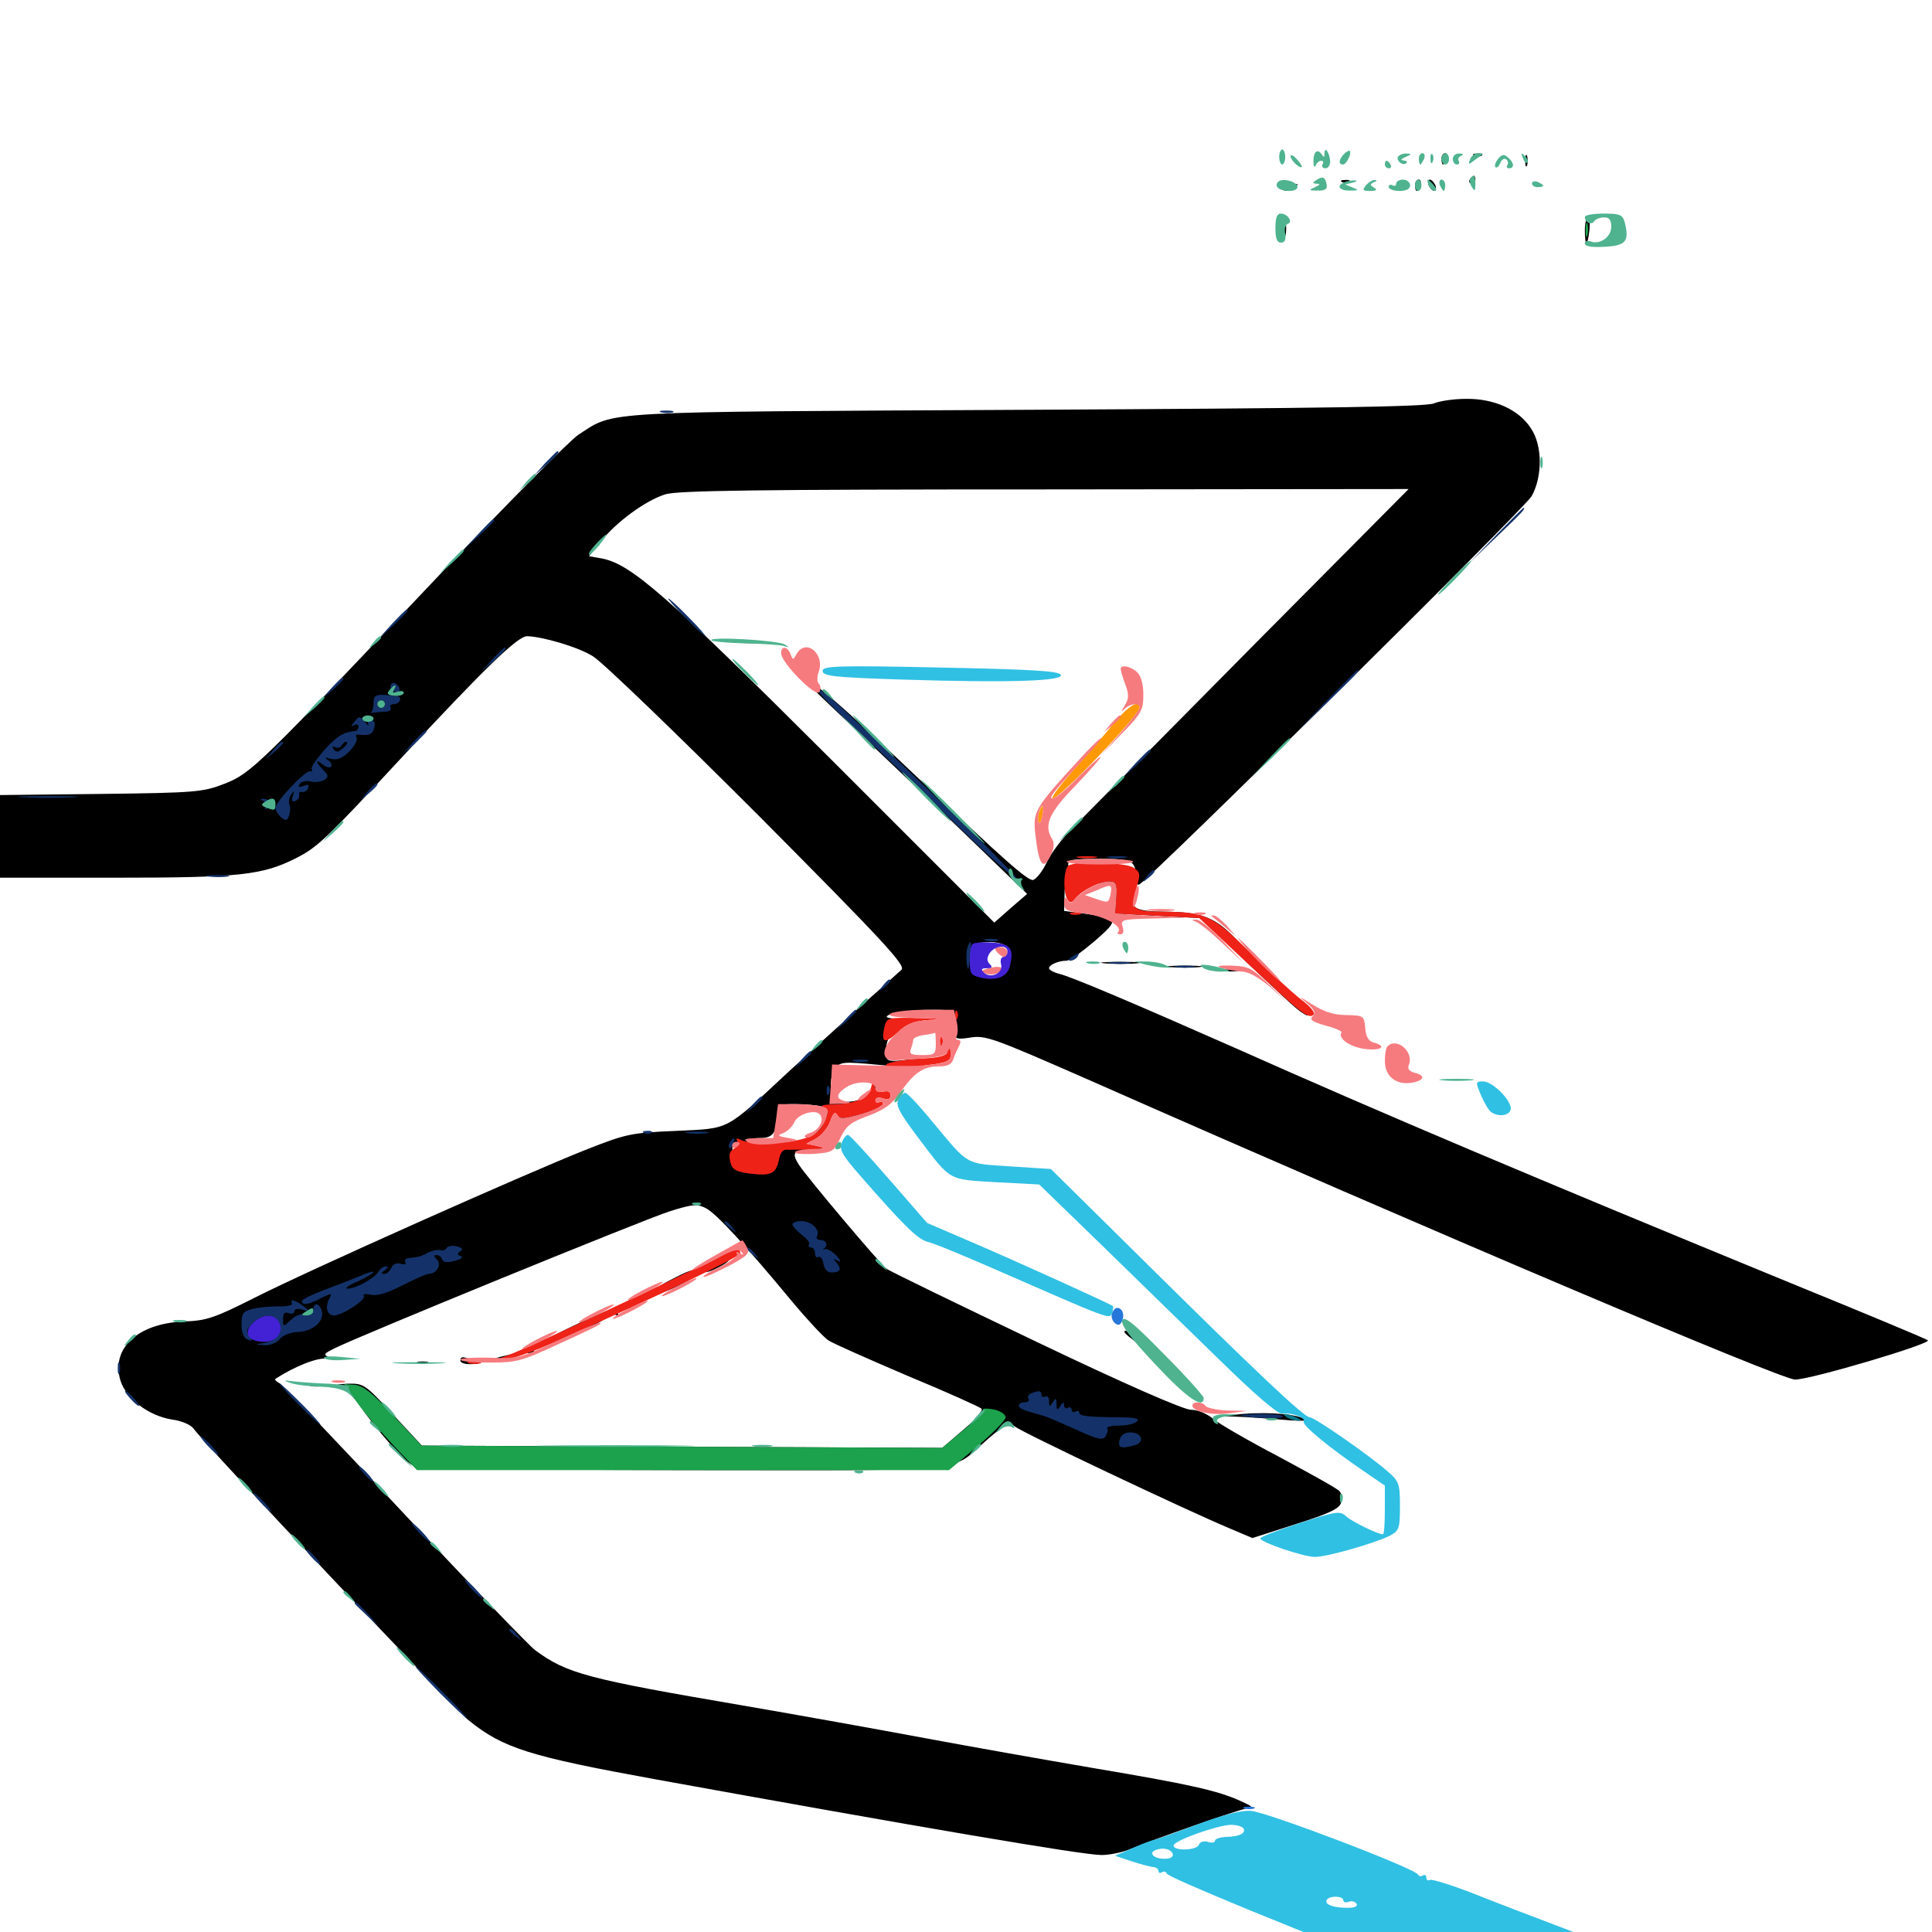 <svg xmlns="http://www.w3.org/2000/svg" viewBox="0 -1000 1000 1000">
	<path fill="#000000" d="M746.094 -917.773C746.094 -916.211 746.484 -914.844 746.875 -914.844C747.266 -914.844 748.047 -916.211 748.828 -917.773C749.414 -919.336 749.023 -920.703 748.047 -920.703C746.875 -920.703 746.094 -919.336 746.094 -917.773ZM763.281 -919.336C761.719 -919.922 762.305 -920.508 764.453 -920.508C766.602 -920.703 767.773 -920.117 766.992 -919.531C766.406 -918.945 764.648 -918.75 763.281 -919.336ZM789.453 -916.797C789.453 -914.062 789.844 -913.086 790.43 -914.453C790.82 -915.625 790.82 -917.969 790.43 -919.336C789.844 -920.508 789.453 -919.531 789.453 -916.797ZM760.742 -907.031C760.156 -906.055 760.547 -905.078 761.523 -905.078C762.695 -905.078 763.672 -906.055 763.672 -907.031C763.672 -908.203 763.281 -908.984 762.891 -908.984C762.305 -908.984 761.328 -908.203 760.742 -907.031ZM662.109 -904.297C662.109 -900.781 668.945 -900 671.094 -903.516C671.875 -904.883 671.68 -905.078 670.117 -904.297C668.945 -903.516 666.602 -903.906 665.039 -905.078C662.695 -907.031 662.109 -906.836 662.109 -904.297ZM694.922 -905.664C693.359 -906.25 693.945 -906.836 696.094 -906.836C698.242 -907.031 699.414 -906.445 698.633 -905.859C698.047 -905.273 696.289 -905.078 694.922 -905.664ZM726.758 -903.906C726.758 -901.758 727.344 -901.172 727.93 -902.734C728.516 -904.102 728.32 -905.859 727.734 -906.445C727.148 -907.227 726.562 -906.055 726.758 -903.906ZM732.422 -904.102C732.422 -902.539 732.812 -901.172 733.203 -901.172C733.594 -901.172 734.375 -902.539 735.156 -904.102C735.742 -905.664 735.352 -907.031 734.375 -907.031C733.203 -907.031 732.422 -905.664 732.422 -904.102ZM739.453 -904.102C740.234 -902.539 741.406 -901.172 742.383 -901.172C743.164 -901.172 743.555 -902.539 742.969 -904.102C742.188 -905.664 741.016 -907.031 740.039 -907.031C739.258 -907.031 738.867 -905.664 739.453 -904.102ZM664.453 -881.641C664.453 -877.93 664.844 -876.367 665.43 -878.32C665.82 -880.078 665.82 -883.203 665.43 -885.156C664.844 -886.914 664.453 -885.352 664.453 -881.641ZM820.312 -880.664C820.312 -876.953 820.703 -873.828 821.094 -873.828C821.484 -873.828 822.266 -876.953 822.656 -880.664C823.047 -884.375 822.656 -887.5 821.875 -887.5C821.094 -887.5 820.312 -884.375 820.312 -880.664ZM834.375 -881.641C834.375 -878.906 834.766 -877.93 835.352 -879.297C835.742 -880.469 835.742 -882.812 835.352 -884.18C834.766 -885.352 834.375 -884.375 834.375 -881.641ZM742.188 -791.211C738.477 -789.453 684.57 -788.672 532.227 -787.891C306.836 -786.719 318.75 -787.5 299.414 -775C294.922 -772.07 262.891 -739.648 228.125 -703.125C133.789 -603.516 130.078 -599.805 116.211 -594.336C105.078 -590.039 101.758 -589.648 52.148 -589.062L0 -588.477V-566.992V-545.703H60.156C124.023 -545.703 135.742 -547.07 152.93 -555.664C164.453 -561.523 168.359 -565.234 208.203 -608.203C251.172 -654.492 267.969 -670.703 272.852 -670.703C280.664 -670.508 299.023 -665.234 306.836 -660.352C311.523 -657.617 350 -620.508 392.383 -578.125C458.008 -512.109 468.945 -500.195 466.602 -498.047C465.039 -496.68 456.055 -488.477 446.289 -479.883C436.719 -471.289 419.531 -455.664 408.203 -445.312C374.805 -414.258 378.32 -416.016 349.805 -414.648C326.367 -413.672 324.023 -413.086 302.734 -404.688C271.289 -392.188 159.961 -342.578 131.836 -328.32C110.938 -317.773 106.836 -316.406 95.312 -316.016C71.289 -315.039 57.422 -302.148 62.305 -285.547C65.234 -275.977 76.953 -267.188 89.062 -265.234C93.945 -264.648 98.828 -262.5 100.195 -260.547C105.469 -252.93 234.961 -115.82 242.578 -109.57C260.352 -95.117 274.414 -90.82 338.867 -79.102C473.438 -54.688 560.352 -39.844 570.117 -39.844C574.219 -39.844 581.055 -41.211 585.156 -42.969C597.266 -48.047 639.844 -62.891 644.922 -63.867C649.023 -64.453 648.633 -64.844 642.188 -67.773C630.273 -73.242 615.039 -76.562 566.406 -84.766C541.211 -89.062 501.562 -96.094 478.516 -100.391C455.469 -104.688 413.281 -112.305 384.766 -117.188C303.516 -131.055 293.359 -133.789 276.953 -145.898C273.828 -148.242 243.555 -179.688 209.57 -216.016C175.586 -252.539 146.484 -283.008 144.727 -283.984C142.969 -284.961 141.992 -285.938 142.578 -286.328C152.539 -292.773 164.648 -297.656 169.336 -296.68C173.633 -295.898 173.828 -296.094 170.898 -297.266C167.188 -298.828 167.383 -299.219 172.852 -301.953C184.18 -307.812 333.203 -368.75 346.68 -373.047C358.594 -376.758 360.938 -376.953 365.43 -374.609C370.703 -371.875 385.547 -355.859 409.961 -326.367C417.773 -316.992 426.172 -308.008 428.711 -306.25C431.055 -304.688 449.609 -296.484 469.727 -287.891C490.039 -279.492 507.227 -271.68 508.008 -270.898C508.984 -269.922 504.688 -265.039 498.633 -259.961L487.695 -250.586L352.93 -251.172L218.359 -251.758L203.32 -267.969C188.672 -283.789 188.281 -283.984 179.688 -283.789C174.805 -283.594 172.852 -283.008 175.195 -282.617C177.734 -282.227 182.227 -277.93 185.547 -273.438C194.336 -260.547 208.594 -244.336 213.477 -241.602C216.797 -239.844 250 -239.258 354.102 -239.062C508.789 -239.062 490.234 -237.109 512.109 -255.859C520.898 -263.281 522.656 -264.062 525.195 -261.719C528.125 -258.984 613.477 -218.555 636.719 -208.789L648.242 -203.906L670.703 -211.133C688.086 -216.602 693.359 -219.141 694.141 -222.266C694.727 -224.414 694.336 -227.148 693.359 -228.125C692.578 -229.297 678.516 -237.109 662.5 -245.703C646.484 -254.102 630.859 -263.086 627.93 -265.625C624.609 -268.359 619.922 -270.312 616.406 -270.312C612.695 -270.312 582.617 -283.398 536.133 -305.664C495.312 -325.195 460.547 -341.992 458.789 -343.359C455.273 -346.094 418.359 -389.844 413.672 -396.875C410.352 -401.953 410.547 -403.906 414.648 -404.297C428.516 -405.664 428.711 -405.664 418.945 -407.031C413.672 -407.812 404.102 -408.008 398.047 -407.422C390.234 -406.836 386.719 -407.227 386.719 -408.789C386.719 -409.961 389.648 -410.938 393.359 -410.938C400.195 -410.938 402.344 -413.867 402.344 -424.219C402.344 -428.125 403.32 -428.516 411.719 -428.516C416.797 -428.516 422.852 -427.93 425.195 -427.344C429.297 -426.172 429.297 -425.977 426.367 -419.531C424.609 -416.016 420.898 -412.109 418.164 -411.133C413.672 -409.57 413.672 -409.18 417.188 -409.18C421.875 -408.984 426.562 -413.672 428.516 -420.312C429.297 -422.656 431.25 -424.609 432.812 -424.609C434.57 -424.609 435.156 -423.633 434.375 -422.461C433.594 -420.898 435.156 -420.703 439.648 -421.68C449.023 -423.633 458.984 -428.125 454.492 -428.32C451.758 -428.516 451.367 -429.492 452.344 -433.984L453.711 -439.258L449.805 -434.57C447.07 -431.25 443.945 -429.883 438.281 -429.688C430.859 -429.492 430.664 -429.688 430.078 -436.328C429.688 -440.039 430.664 -444.922 432.227 -446.875C434.766 -450.391 436.328 -450.586 454.883 -448.828C475.781 -446.875 478.516 -447.07 478.516 -450.391C478.516 -451.758 475 -452.148 468.75 -451.367C460.547 -450.391 458.984 -450.781 458.789 -453.516C458.398 -459.766 459.18 -462.695 462.305 -465.039C463.867 -466.211 464.648 -468.164 464.062 -469.336C463.281 -470.508 466.406 -471.68 472.07 -472.07C480.273 -472.656 479.883 -472.852 470.117 -472.656C464.062 -472.461 458.984 -473.047 458.984 -473.633C458.984 -475.586 470.117 -477.344 482.422 -477.344C493.359 -477.344 493.75 -477.148 494.922 -471.289C495.508 -467.969 495.508 -464.453 494.922 -463.477C494.336 -462.305 497.07 -462.109 501.758 -462.891C510.156 -464.258 512.891 -463.281 565.43 -440.234C740.234 -363.086 922.07 -285.938 929.102 -285.938C937.305 -285.938 999.805 -304.492 997.852 -306.25C997.461 -306.836 965.039 -320.312 925.781 -336.328C794.531 -390.234 716.406 -423.242 639.648 -457.422C587.5 -480.469 554.297 -494.531 548.438 -495.898C545.312 -496.68 542.969 -498.047 542.969 -498.828C542.969 -500.586 547.852 -502.734 551.953 -502.734C553.711 -502.734 560.156 -507.422 566.602 -512.891C579.492 -524.219 579.297 -524.609 561.133 -527.148L550.781 -528.516L550.977 -535.547C550.977 -541.406 551.367 -541.992 552.734 -538.867C553.711 -536.719 554.492 -535.938 554.492 -536.914C554.688 -538.086 558.594 -540.039 563.477 -541.406C577.539 -545.117 578.32 -544.922 577.734 -535.547L577.148 -527.148L599.219 -525.977L621.094 -524.805L634.375 -512.305C666.016 -482.227 669.922 -478.711 673.438 -476.172C676.953 -473.828 677.344 -473.828 676.953 -476.367C676.562 -479.297 658.398 -496.094 651.367 -500C649.219 -501.172 647.461 -503.125 647.461 -504.102C647.461 -505.273 643.359 -510.352 638.281 -515.43C628.125 -525.586 621.289 -527.93 602.539 -528.125C589.258 -528.125 584.766 -530.078 586.523 -534.961C587.305 -536.719 587.109 -537.695 585.938 -536.914C584.766 -536.328 583.984 -536.719 583.984 -537.695C583.984 -538.867 584.766 -539.844 585.742 -539.844C586.719 -539.844 587.109 -541.602 586.523 -543.75C585.742 -546.68 583.789 -547.656 578.906 -547.656C574.609 -547.656 571.68 -548.828 571.094 -550.586C569.531 -554.297 555.469 -554.688 554.102 -551.172C553.516 -549.609 552.93 -550 552.93 -552.148C552.734 -555.078 554.688 -555.469 569.141 -555.469C586.328 -555.469 587.891 -554.688 587.891 -545.312C587.891 -543.164 588.672 -541.797 589.648 -542.188C594.141 -543.945 789.258 -736.914 792.773 -743.164C798.438 -753.32 798.438 -769.531 792.383 -778.32C786.133 -788.086 773.242 -793.75 758.789 -793.555C752.344 -793.555 744.922 -792.383 742.188 -791.211ZM647.266 -664.453C602.344 -618.945 560.938 -577.344 555.469 -571.68C549.805 -566.211 543.75 -558.008 541.797 -553.711C539.844 -549.414 536.719 -545.312 534.766 -544.531C532.227 -543.75 517.969 -556.445 478.32 -594.336C433.984 -636.523 417.969 -650.391 417.969 -646.289C417.969 -646.094 433.203 -631.445 451.758 -613.867C470.117 -596.484 495.703 -572.07 508.398 -559.766L531.641 -537.305L523.047 -529.883L514.648 -522.461L430.273 -606.836C344.922 -691.992 326.758 -708.008 311.523 -710.938L304.883 -712.109L311.133 -719.922C319.336 -730.078 333.984 -740.82 344.336 -744.141C350.781 -746.094 391.016 -746.68 540.82 -746.68L729.102 -746.875ZM521.289 -509.766C522.461 -508.398 522.852 -504.492 522.266 -500.977C521.094 -495.312 520.508 -494.922 512.5 -494.922C504.297 -494.922 504.102 -495.117 502.734 -501.953C501.758 -507.031 502.148 -509.57 504.102 -510.742C508.203 -513.281 518.75 -512.891 521.289 -509.766ZM383.594 -407.422C382.422 -406.641 380.859 -404.688 380.273 -403.125C379.492 -401.172 379.102 -401.562 379.102 -404.688C378.906 -407.617 380.078 -408.984 382.422 -408.984C384.375 -408.984 384.961 -408.398 383.594 -407.422ZM135.742 -307.422C138.281 -306.25 138.672 -305.664 136.719 -305.664C135.156 -305.664 132.422 -306.445 130.859 -307.422C127.344 -309.766 130.469 -309.766 135.742 -307.422ZM381.445 -667.383C377.344 -667.773 380.664 -668.164 388.672 -668.164C396.68 -668.164 400 -667.773 396.094 -667.383C391.992 -666.992 385.352 -666.992 381.445 -667.383ZM406.445 -659.766C406.445 -657.617 407.031 -657.031 407.617 -658.594C408.203 -659.961 408.008 -661.719 407.422 -662.305C406.836 -663.086 406.25 -661.914 406.445 -659.766ZM571.875 -501.367C567.188 -501.758 570.898 -502.148 580.078 -502.148C589.258 -502.148 592.969 -501.758 588.477 -501.367C583.789 -500.977 576.367 -500.977 571.875 -501.367ZM606.055 -499.414C601.953 -499.805 605.273 -500.195 613.281 -500.195C621.289 -500.195 624.609 -499.805 620.703 -499.414C616.602 -499.023 609.961 -499.023 606.055 -499.414ZM632.422 -497.461C629.883 -497.852 631.836 -498.242 636.719 -498.242C641.602 -498.242 643.555 -497.852 641.211 -497.461C638.672 -497.07 634.766 -497.07 632.422 -497.461ZM371.484 -349.023C370.312 -348.438 369.727 -347.07 370.508 -345.898C371.289 -344.531 370.508 -344.336 368.359 -345.117C366.211 -346.094 365.43 -345.703 366.406 -344.141C367.383 -342.578 366.602 -342.383 364.062 -343.359C361.328 -344.336 360.938 -344.141 362.5 -342.578C364.258 -340.82 366.602 -341.211 372.07 -344.141C376.758 -346.484 378.516 -348.242 376.758 -348.828C375.195 -349.414 372.852 -349.414 371.484 -349.023ZM345.898 -336.914C340.039 -333.789 336.328 -330.859 337.5 -330.078C340.039 -328.516 361.523 -338.672 360.156 -341.016C358.789 -343.359 357.617 -342.969 345.898 -336.914ZM301.172 -315.82C288.086 -309.766 277.93 -304.297 278.32 -303.32C278.906 -302.539 283.594 -303.906 288.672 -306.25C293.75 -308.789 301.172 -312.109 305.469 -313.477C309.57 -315.039 313.477 -317.188 313.867 -318.555C314.453 -319.727 316.211 -320.312 317.773 -319.727C320.117 -318.75 320.508 -319.141 319.336 -321.094C318.164 -323.047 318.555 -323.438 320.703 -322.656C324.023 -321.289 329.492 -324.023 326.758 -325.586C325.781 -326.172 314.258 -321.875 301.172 -315.82ZM582.031 -310.547C582.031 -310.156 583.594 -308.594 585.547 -307.227C588.477 -304.688 588.672 -304.883 586.133 -308.008C583.594 -311.133 582.031 -312.109 582.031 -310.547ZM271.484 -301.562C269.141 -300 269.531 -299.609 273.047 -299.609C275.586 -299.609 276.953 -300.391 276.367 -301.562C275 -303.906 275.195 -303.906 271.484 -301.562ZM602.539 -290.234C609.961 -282.422 616.797 -276.172 617.383 -276.172C619.141 -276.172 610.547 -285.156 598.633 -295.703C591.602 -301.953 592.578 -300.391 602.539 -290.234ZM258.789 -297.656C253.32 -296.289 253.32 -296.094 257.812 -295.898C260.547 -295.898 264.062 -296.68 265.625 -297.656C268.945 -299.805 267.188 -299.805 258.789 -297.656ZM238.281 -295.703C238.281 -294.727 240.625 -293.75 243.75 -293.945C248.438 -293.945 248.633 -294.141 245.117 -295.703C239.844 -298.047 238.281 -298.047 238.281 -295.703ZM216.406 -294.336C215.039 -294.922 216.016 -295.312 218.75 -295.312C221.484 -295.312 222.461 -294.922 221.289 -294.336C219.922 -293.945 217.578 -293.945 216.406 -294.336ZM160.742 -282.617C158.789 -283.203 159.961 -283.594 163.086 -283.594C166.406 -283.594 167.773 -283.203 166.602 -282.617C165.234 -282.227 162.5 -282.227 160.742 -282.617ZM643.555 -268.164C630.078 -267.188 629.297 -266.992 638.672 -266.797C644.531 -266.602 655.664 -265.82 663.086 -265.234C670.703 -264.453 676.367 -264.453 675.781 -265.039C673.242 -267.773 658.008 -269.336 643.555 -268.164Z"/>
	<path fill="#ff9906" d="M575.977 -625C571.289 -619.141 561.719 -608.203 554.883 -600.586C548.242 -592.969 543.555 -586.719 544.922 -586.719C548.633 -586.719 589.844 -629.883 589.844 -633.789C589.844 -638.281 583.789 -634.57 575.977 -625ZM537.891 -579.883C537.305 -578.32 537.109 -575.977 537.5 -574.609C538.086 -573.242 538.867 -574.414 539.453 -577.539C540.625 -583.203 539.648 -584.57 537.891 -579.883Z"/>
	<path fill="#ef2218" d="M558.203 -556.055C555.664 -556.445 557.617 -556.836 562.5 -556.836C567.383 -556.836 569.336 -556.445 566.992 -556.055C564.453 -555.664 560.547 -555.664 558.203 -556.055ZM553.32 -552.148C550.586 -551.172 550 -538.281 552.539 -534.375C553.711 -532.422 554.688 -532.422 556.641 -534.961C560.156 -539.258 569.141 -543.75 574.219 -543.75C577.734 -543.75 578.125 -542.773 577.734 -535.547L577.148 -527.148L599.023 -525.977L620.703 -524.805L645.117 -501.953C673.242 -475.586 677.344 -472.266 679.883 -474.805C680.859 -475.781 678.32 -479.102 673.242 -482.812C668.75 -486.328 657.031 -497.07 647.266 -506.836C627.734 -526.172 624.023 -527.93 602.539 -528.125C586.523 -528.125 584.961 -529.297 588.086 -539.844C590.43 -547.461 590.234 -548.438 586.914 -550.781C583.398 -553.516 558.789 -554.492 553.32 -552.148ZM554.297 -526.758C552.93 -527.344 553.906 -527.734 556.641 -527.734C559.375 -527.734 560.352 -527.344 559.18 -526.758C557.812 -526.367 555.469 -526.367 554.297 -526.758ZM494.336 -474.219C494.336 -472.07 494.922 -471.484 495.508 -473.047C496.094 -474.414 495.898 -476.172 495.312 -476.758C494.727 -477.539 494.141 -476.367 494.336 -474.219ZM457.812 -468.555C455.859 -460.352 457.812 -459.375 464.453 -465.43C469.336 -470.117 472.852 -471.484 481.055 -472.07C488.477 -472.461 487.109 -472.852 475.195 -473.047C459.57 -473.438 458.984 -473.242 457.812 -468.555ZM486.523 -460.547C486.523 -458.398 487.109 -457.812 487.695 -459.375C488.281 -460.742 488.086 -462.5 487.5 -463.086C486.914 -463.867 486.328 -462.695 486.523 -460.547ZM490.234 -455.469C490.234 -453.906 486.719 -452.734 480.859 -452.344C466.016 -451.562 456.25 -449.805 458.984 -448.047C461.133 -446.68 466.797 -446.875 483.984 -449.219C490.234 -450.195 492.188 -451.172 492.188 -454.102C492.188 -456.055 491.797 -457.812 491.211 -457.812C490.625 -457.812 490.234 -456.641 490.234 -455.469ZM450.781 -436.914C449.414 -431.641 442.188 -428.516 431.055 -428.32C426.172 -428.32 424.219 -427.734 426.172 -426.953C428.906 -425.781 429.102 -424.805 426.758 -419.531C425 -415.039 422.07 -412.695 416.992 -410.938C408.203 -408.008 389.062 -407.422 383.984 -409.766C381.25 -411.133 380.664 -410.938 381.641 -409.375C382.227 -408.203 381.445 -406.445 379.883 -405.469C377.734 -404.297 377.148 -402.344 377.93 -398.828C378.906 -394.727 380.664 -393.555 387.891 -392.578C399.023 -391.211 401.562 -392.383 403.125 -399.414C403.906 -403.516 405.273 -405.273 407.617 -404.883C409.57 -404.883 415.039 -404.883 419.922 -405.078C427.539 -405.469 427.93 -405.664 423.047 -406.836L417.383 -408.008L422.461 -410.742C425.195 -412.305 428.516 -416.211 429.688 -419.531C431.25 -424.023 432.227 -424.805 433.398 -422.852C434.766 -420.703 436.914 -420.898 446.094 -423.438C452.148 -425.195 457.031 -427.539 457.031 -428.711C457.031 -429.883 456.25 -430.078 455.078 -429.492C454.102 -428.906 453.125 -429.297 453.125 -430.469C453.125 -431.836 454.688 -432.227 457.031 -431.445C459.766 -430.664 460.938 -431.055 460.938 -433.008C460.938 -434.961 459.57 -435.547 457.227 -434.961C454.688 -434.375 453.32 -435.156 452.734 -437.695C452.148 -440.82 451.758 -440.625 450.781 -436.914ZM377.93 -352.539C375.586 -350.391 278.711 -304.688 264.648 -299.219C255.273 -295.703 255.273 -295.508 262.109 -296.484C266.211 -296.875 277.93 -301.172 288.281 -305.859C344.531 -331.055 383.398 -349.609 383.203 -351.367C383.008 -354.102 380.078 -354.688 377.93 -352.539ZM242.773 -294.336C240.82 -294.922 241.992 -295.312 245.117 -295.312C248.438 -295.312 249.805 -294.922 248.633 -294.336C247.266 -293.945 244.531 -293.945 242.773 -294.336Z"/>
	<path fill="#1ca14c" d="M820.703 -880.664C820.703 -877.539 821.094 -876.367 821.68 -878.32C822.07 -880.078 822.07 -882.812 821.68 -884.18C821.094 -885.352 820.703 -883.984 820.703 -880.664ZM185.156 -273.633C189.062 -268.164 197.656 -258.203 204.102 -251.367L215.82 -239.062H353.516H491.211L505.859 -251.367C513.867 -258.203 520.508 -264.844 520.508 -266.406C520.508 -267.969 517.773 -269.727 514.258 -270.508C510.742 -271.094 508.398 -271.094 508.789 -270.312C509.375 -269.531 504.688 -264.648 498.633 -259.766L487.695 -250.586L352.93 -251.172L218.164 -251.758L203.711 -267.188C192.773 -279.102 187.891 -282.812 183.594 -283.203L178.125 -283.594Z"/>
	<path fill="#143269" d="M342.383 -786.523C340.43 -787.109 341.602 -787.5 344.727 -787.5C348.047 -787.5 349.414 -787.109 348.242 -786.523C346.875 -786.133 344.141 -786.133 342.383 -786.523ZM282.031 -760.156L276.367 -753.711L282.812 -759.375C288.672 -764.844 290.039 -766.406 288.477 -766.406C288.086 -766.406 285.352 -763.477 282.031 -760.156ZM774.414 -723.047L760.742 -708.789L775 -722.461C788.086 -734.961 790.039 -737.109 788.477 -737.109C788.281 -737.109 781.836 -730.664 774.414 -723.047ZM247.07 -723.047L239.258 -714.648L247.656 -722.461C255.273 -729.492 256.836 -731.25 255.273 -731.25C254.883 -731.25 251.172 -727.539 247.07 -723.047ZM354.492 -680.469C359.766 -675.195 364.453 -670.703 365.039 -670.703C365.625 -670.703 361.719 -675.195 356.445 -680.469C351.172 -685.938 346.484 -690.234 345.898 -690.234C345.312 -690.234 349.219 -685.938 354.492 -680.469ZM202.93 -677.148L196.289 -669.727L203.711 -676.367C210.352 -682.812 211.914 -684.375 210.352 -684.375C209.961 -684.375 206.641 -681.055 202.93 -677.148ZM254.688 -658.594L249.023 -652.148L255.469 -657.812C261.328 -663.281 262.695 -664.844 261.133 -664.844C260.742 -664.844 258.008 -661.914 254.688 -658.594ZM686.523 -637.109L670.898 -620.898L687.109 -636.523C701.953 -650.977 704.102 -653.125 702.539 -653.125C702.344 -653.125 695.117 -645.898 686.523 -637.109ZM171.68 -643.945L166.992 -638.477L172.461 -643.164C177.344 -647.656 178.711 -649.219 177.148 -649.219C176.758 -649.219 174.414 -646.875 171.68 -643.945ZM202.344 -645.703C201.758 -644.531 202.148 -642.969 203.32 -642.383C206.25 -640.43 208.203 -642.969 205.664 -645.508C204.297 -646.875 203.125 -646.875 202.344 -645.703ZM423.828 -642.188C423.828 -641.016 431.445 -633.398 440.625 -624.805C450 -616.406 472.852 -594.531 491.602 -576.367C510.352 -558.203 526.172 -543.945 526.758 -544.531C527.734 -545.508 489.844 -582.812 448.242 -621.875C428.125 -640.82 423.828 -644.336 423.828 -642.188ZM193.359 -636.328C193.359 -633.984 192.773 -631.641 191.992 -631.055C191.016 -630.664 191.602 -630.664 192.969 -631.055C194.531 -631.25 197.461 -631.641 199.414 -631.641C201.562 -631.641 202.734 -632.617 202.148 -633.594C201.562 -634.766 202.344 -635.547 203.906 -635.547C207.031 -635.547 208.398 -639.258 205.664 -639.648C194.727 -641.016 193.359 -640.625 193.359 -636.328ZM199.219 -635.547C199.219 -634.57 198.438 -633.594 197.266 -633.594C196.289 -633.594 195.312 -634.57 195.312 -635.547C195.312 -636.719 196.289 -637.5 197.266 -637.5C198.438 -637.5 199.219 -636.719 199.219 -635.547ZM183.398 -626.367C181.641 -624.219 181.445 -623.633 183.203 -624.609C184.375 -625.391 185.547 -625 185.547 -624.023C185.547 -622.852 184.961 -621.875 184.18 -621.68C177.734 -621.094 174.609 -619.141 167.969 -611.914C163.867 -607.227 160.742 -602.734 161.328 -601.953C161.914 -600.977 161.523 -600.586 160.547 -600.781C158.203 -601.562 142.578 -584.961 142.578 -581.836C142.578 -580.469 143.945 -578.32 145.508 -576.953C147.852 -575 148.633 -575.195 149.609 -577.734C150.195 -579.492 150.391 -582.031 149.805 -583.398C149.219 -584.961 149.609 -587.305 150.781 -588.867C152.344 -591.016 152.539 -590.82 151.562 -588.086C150.781 -585.742 151.172 -584.766 152.734 -585.352C154.102 -585.742 155.078 -587.305 154.883 -588.477C154.492 -589.648 155.273 -590.43 156.445 -590.039C157.617 -589.844 159.18 -590.82 159.57 -592.188C160.156 -593.75 159.375 -594.141 157.031 -593.164C154.688 -592.383 154.102 -592.578 155.078 -594.141C155.859 -595.508 158.398 -596.094 160.742 -595.508C163.086 -594.922 166.211 -595.312 167.773 -596.289C170.117 -597.852 170.117 -598.633 167.383 -601.367C163.281 -605.469 163.086 -607.617 166.992 -604.297C168.75 -602.93 170.703 -602.344 171.289 -603.125C172.07 -603.906 171.484 -605.469 169.922 -606.445C167.773 -608.008 167.969 -608.203 171.289 -607.227C174.414 -606.445 177.148 -607.422 180.664 -610.938C183.594 -613.867 185.156 -616.992 184.57 -618.164C183.789 -619.336 184.375 -620.117 185.742 -619.727C191.016 -619.141 192.969 -619.922 193.75 -623.438C194.336 -625.586 193.75 -627.148 192.188 -627.148C190.82 -627.148 190.039 -626.172 190.625 -625C191.211 -623.828 190.43 -624.414 188.867 -626.367C186.133 -629.492 185.938 -629.492 183.398 -626.367ZM179.688 -615.234C179.688 -614.844 178.516 -613.477 176.953 -612.305C174.805 -610.547 173.828 -610.547 172.656 -612.305C171.875 -613.672 172.07 -614.062 173.438 -613.281C174.609 -612.695 175.977 -612.891 176.758 -614.062C177.93 -616.016 179.688 -616.797 179.688 -615.234ZM213.672 -615.625L208.008 -609.18L214.453 -614.844C217.773 -618.164 220.703 -620.898 220.703 -621.289C220.703 -622.852 219.141 -621.484 213.672 -615.625ZM141.406 -611.719L137.695 -607.227L142.188 -610.938C144.531 -613.086 146.484 -615.039 146.484 -615.43C146.484 -616.992 144.922 -615.82 141.406 -611.719ZM587.695 -604.883L581.055 -597.461L588.477 -604.102C592.383 -607.812 595.703 -611.133 595.703 -611.523C595.703 -613.086 594.141 -611.523 587.695 -604.883ZM190.234 -590.234L186.523 -585.742L191.016 -589.453C195.117 -592.969 196.289 -594.531 194.727 -594.531C194.336 -594.531 192.383 -592.578 190.234 -590.234ZM12.305 -587.305C5.078 -587.695 10.352 -587.891 24.414 -587.891C38.477 -587.891 44.336 -587.695 37.695 -587.305C31.055 -586.914 19.531 -586.914 12.305 -587.305ZM136.328 -585.352C137.5 -584.961 138.086 -583.398 137.5 -582.422C136.719 -581.055 137.109 -580.859 138.477 -581.641C141.016 -583.398 139.453 -586.719 136.133 -586.523C134.375 -586.523 134.57 -586.133 136.328 -585.352ZM573.828 -556.055C571.289 -556.445 573.242 -556.836 578.125 -556.836C583.008 -556.836 584.961 -556.445 582.617 -556.055C580.078 -555.664 576.172 -555.664 573.828 -556.055ZM593.555 -546.289C591.016 -543.164 591.211 -542.969 594.336 -545.508C597.461 -548.047 598.438 -549.609 596.875 -549.609C596.484 -549.609 594.922 -548.047 593.555 -546.289ZM108.008 -546.289C104.883 -546.68 107.031 -547.07 112.305 -547.07C117.773 -547.07 120.117 -546.68 117.773 -546.289C115.234 -545.898 110.938 -545.898 108.008 -546.289ZM510.352 -513.086C508.398 -513.672 509.57 -514.062 512.695 -514.062C516.016 -514.062 517.383 -513.672 516.211 -513.086C514.844 -512.695 512.109 -512.695 510.352 -513.086ZM500.781 -509.766C500.195 -508.203 500 -504.492 500.391 -501.367C500.977 -496.875 501.367 -497.461 502.148 -504.297C503.125 -512.695 502.539 -514.648 500.781 -509.766ZM554.688 -504.688C552.93 -503.516 552.734 -502.734 554.102 -502.734C555.273 -502.734 557.031 -503.711 557.617 -504.688C559.18 -507.031 558.398 -507.031 554.688 -504.688ZM574.805 -501.367C571.68 -501.758 573.828 -502.148 579.102 -502.148C584.57 -502.148 586.914 -501.758 584.57 -501.367C582.031 -500.977 577.734 -500.977 574.805 -501.367ZM608.984 -499.414C606.445 -499.805 608.398 -500.195 613.281 -500.195C618.164 -500.195 620.117 -499.805 617.773 -499.414C615.234 -499.023 611.328 -499.023 608.984 -499.414ZM456.836 -489.648C454.297 -486.523 454.492 -486.328 457.617 -488.867C460.742 -491.406 461.719 -492.969 460.156 -492.969C459.766 -492.969 458.203 -491.406 456.836 -489.648ZM437.305 -472.07L432.617 -466.602L438.086 -471.289C442.969 -475.781 444.336 -477.344 442.773 -477.344C442.383 -477.344 440.039 -475 437.305 -472.07ZM414.844 -451.562L411.133 -447.07L415.625 -450.781C419.727 -454.297 420.898 -455.859 419.336 -455.859C418.945 -455.859 416.992 -453.906 414.844 -451.562ZM441.992 -450.586C440.039 -451.172 441.602 -451.562 445.312 -451.562C449.023 -451.562 450.586 -451.172 448.828 -450.586C446.875 -450.195 443.75 -450.195 441.992 -450.586ZM427.93 -435.156C427.93 -433.008 428.516 -432.422 429.102 -433.984C429.688 -435.352 429.492 -437.109 428.906 -437.695C428.32 -438.477 427.734 -437.305 427.93 -435.156ZM389.453 -428.125L385.742 -423.633L390.234 -427.344C394.336 -430.859 395.508 -432.422 393.945 -432.422C393.555 -432.422 391.602 -430.469 389.453 -428.125ZM333.594 -413.477C332.031 -414.062 332.617 -414.648 334.766 -414.648C336.914 -414.844 338.086 -414.258 337.305 -413.672C336.719 -413.086 334.961 -412.891 333.594 -413.477ZM356.055 -413.477C352.93 -413.867 355.078 -414.258 360.352 -414.258C365.82 -414.258 368.164 -413.867 365.82 -413.477C363.281 -413.086 358.984 -413.086 356.055 -413.477ZM377.93 -408.789C377.148 -407.617 376.953 -406.445 377.539 -405.859C377.93 -405.273 378.906 -406.25 379.492 -408.008C380.859 -411.328 379.688 -411.914 377.93 -408.789ZM375 -367.188C375 -366.797 376.562 -365.234 378.516 -363.867C381.445 -361.328 381.641 -361.523 379.102 -364.648C376.562 -367.773 375 -368.75 375 -367.188ZM410.156 -366.211C410.156 -365.43 412.305 -363.086 414.844 -360.938C417.578 -358.984 419.336 -356.836 418.75 -355.859C418.164 -355.078 418.75 -354.297 419.727 -354.297C420.898 -354.297 421.875 -352.93 421.875 -351.172C421.875 -349.609 422.656 -348.633 423.633 -349.414C424.609 -350 425.781 -348.438 426.172 -346.094C426.562 -343.555 428.125 -341.602 429.688 -341.406C434.766 -341.211 435.938 -342.773 433.203 -346.094C431.055 -348.633 431.055 -348.828 433.594 -347.461C435.547 -346.484 435.352 -347.266 433.008 -350C430.859 -352.148 428.32 -353.711 427.148 -353.516C425.781 -353.125 425.391 -353.32 426.367 -353.711C428.906 -355.273 427.734 -358.203 424.609 -358.203C423.047 -358.203 422.266 -359.18 422.852 -360.156C424.805 -363.281 419.922 -367.969 414.844 -367.969C412.305 -367.969 410.156 -367.188 410.156 -366.211ZM231.25 -354.102C230.664 -352.93 229.102 -352.539 227.93 -352.93C226.562 -353.32 223.828 -352.734 221.68 -351.758C217.969 -349.609 216.992 -349.414 211.328 -348.828C209.961 -348.633 209.18 -347.656 209.766 -346.68C210.547 -345.703 209.375 -345.312 207.227 -345.898C205.078 -346.484 203.125 -345.508 202.539 -343.75C201.758 -341.992 200.195 -340.625 198.828 -340.625C197.07 -340.625 197.266 -341.211 199.219 -342.578C200.977 -343.75 201.172 -344.531 199.805 -344.531C198.438 -344.531 196.68 -343.359 195.898 -341.797C193.945 -338.281 183.789 -332.812 179.688 -333.008C178.125 -333.008 180.469 -334.766 185.156 -336.719C189.648 -338.867 193.359 -341.016 193.359 -341.602C193.359 -342.188 190.039 -341.211 186.133 -339.453C182.031 -337.695 173.633 -334.57 167.578 -332.227C161.328 -329.883 156.25 -327.344 156.25 -326.562C156.25 -324.219 159.766 -324.609 166.211 -328.125C171.875 -330.859 172.07 -330.859 170.312 -327.539C168.164 -323.242 169.336 -319.141 172.852 -319.141C177.148 -319.141 189.453 -327.148 188.281 -329.102C187.695 -330.273 189.062 -330.469 191.797 -329.883C195.117 -329.102 200.391 -330.664 208.008 -334.57C214.453 -337.891 220.703 -340.625 221.875 -340.625C225.977 -340.625 228.711 -345.508 226.172 -348.047C224.414 -349.805 224.414 -350.391 225.977 -350.391C227.148 -350.391 228.516 -349.414 228.906 -348.047C229.492 -346.68 231.641 -346.289 235.547 -347.461C238.867 -348.242 240.039 -349.414 238.477 -349.805C236.523 -350.586 236.523 -351.172 238.281 -352.344C239.844 -353.32 239.258 -354.102 236.523 -354.883C234.18 -355.469 231.836 -355.078 231.25 -354.102ZM174.023 -326.367C175.391 -327.734 175.977 -329.297 175.391 -329.883C174.805 -330.469 173.633 -329.492 173.047 -327.539C171.875 -324.805 172.07 -324.609 174.023 -326.367ZM386.719 -353.516C386.719 -353.125 388.281 -351.562 390.234 -350.195C393.164 -347.656 393.359 -347.852 390.82 -350.977C388.281 -354.102 386.719 -355.078 386.719 -353.516ZM151.172 -325.391C151.758 -324.414 148.438 -323.633 143.945 -323.828C139.453 -323.828 133.398 -323.242 130.469 -322.461C125.781 -321.289 125 -319.922 125 -314.453C125 -310.156 126.172 -307.422 128.125 -306.641C130.859 -305.664 131.055 -305.859 129.102 -308.203C127.148 -310.547 127.539 -311.914 130.664 -315.039C135.742 -320.117 141.797 -320.312 144.336 -315.43C146.875 -310.938 143.359 -306.055 136.719 -304.883C131.836 -304.102 131.836 -304.102 137.109 -303.711C140.039 -303.711 143.555 -305.078 144.922 -307.031C146.289 -308.789 150.195 -310.352 153.906 -310.547C161.719 -310.742 167.969 -316.016 166.602 -321.289C165.43 -325.781 162.109 -326.172 162.109 -321.875C162.109 -319.727 160.938 -318.945 158.398 -319.727C156.25 -320.312 152.93 -319.141 150.586 -316.797C146.484 -313.086 146.484 -313.086 146.484 -317.383C146.484 -320.312 147.461 -321.094 149.414 -320.312C150.977 -319.727 152.344 -320.117 152.344 -321.289C152.344 -322.461 154.102 -322.852 156.836 -322.07C161.133 -320.703 161.133 -320.703 157.227 -323.828C152.93 -327.148 149.609 -327.93 151.172 -325.391ZM60.938 -291.797C60.938 -289.062 61.328 -288.086 61.914 -289.453C62.305 -290.625 62.305 -292.969 61.914 -294.336C61.328 -295.508 60.938 -294.531 60.938 -291.797ZM154.297 -273.242C160.156 -267.383 165.43 -262.5 165.82 -262.5C166.406 -262.5 162.109 -267.383 156.25 -273.242C150.391 -279.102 145.117 -283.984 144.727 -283.984C144.141 -283.984 148.438 -279.102 154.297 -273.242ZM67.383 -276.172C69.336 -274.023 71.289 -272.266 71.875 -272.266C72.461 -272.266 71.289 -274.023 69.336 -276.172C67.383 -278.32 65.43 -280.078 64.844 -280.078C64.258 -280.078 65.43 -278.32 67.383 -276.172ZM533.594 -278.711C532.422 -278.32 531.641 -276.953 532.422 -275.977C533.008 -275 532.031 -274.219 530.469 -274.219C528.711 -274.219 527.344 -273.438 527.344 -272.461C527.344 -270.898 530.078 -269.922 540.039 -267.188C541.211 -266.992 548.438 -263.867 556.25 -260.352C568.164 -254.883 570.898 -254.297 572.266 -256.641C573.242 -258.203 573.633 -259.961 573.047 -260.742C572.656 -261.523 575.391 -262.109 579.297 -262.109C583.203 -262.109 587.305 -263.086 588.477 -264.258C590.039 -265.82 587.305 -266.406 578.906 -266.406C562.695 -266.602 558.594 -266.992 558.594 -268.945C558.594 -269.727 557.812 -269.922 556.641 -269.336C555.664 -268.75 554.688 -269.141 554.688 -270.312C554.688 -271.484 553.906 -271.875 552.734 -271.289C551.758 -270.703 550.781 -271.289 550.781 -272.656C550.781 -274.414 550.195 -274.414 548.828 -272.266C547.266 -269.922 546.875 -269.922 546.875 -273.242C546.875 -276.562 546.484 -276.562 544.922 -274.219C543.359 -271.68 542.969 -271.875 542.969 -274.805C542.969 -276.758 542.188 -277.734 541.016 -277.148C540.039 -276.562 539.062 -276.953 539.062 -277.93C539.062 -280.273 537.695 -280.469 533.594 -278.711ZM642.578 -267.188C641.016 -267.578 645.117 -267.969 651.953 -268.164C658.594 -268.164 664.062 -267.773 664.062 -266.797C664.062 -265.43 649.219 -265.82 642.578 -267.188ZM579.492 -254.688C578.516 -250.586 580.078 -250 587.305 -251.953C592.773 -253.516 591.016 -258.594 584.961 -258.594C582.227 -258.594 580.078 -257.227 579.492 -254.688ZM107.422 -251.758C109.961 -249.023 112.5 -246.875 112.891 -246.875C113.477 -246.875 111.914 -249.023 109.375 -251.758C106.836 -254.492 104.297 -256.641 103.906 -256.641C103.32 -256.641 104.883 -254.492 107.422 -251.758ZM188.477 -237.109C190.43 -234.961 192.383 -233.203 192.969 -233.203C193.555 -233.203 192.383 -234.961 190.43 -237.109C188.477 -239.258 186.523 -241.016 185.938 -241.016C185.352 -241.016 186.523 -239.258 188.477 -237.109ZM134.766 -222.461C137.305 -219.727 139.844 -217.578 140.234 -217.578C140.82 -217.578 139.258 -219.727 136.719 -222.461C134.18 -225.195 131.641 -227.344 131.25 -227.344C130.664 -227.344 132.227 -225.195 134.766 -222.461ZM216.797 -206.836C219.336 -204.102 221.875 -201.953 222.266 -201.953C222.852 -201.953 221.289 -204.102 218.75 -206.836C216.211 -209.57 213.672 -211.719 213.281 -211.719C212.695 -211.719 214.258 -209.57 216.797 -206.836ZM161.133 -194.141C163.086 -191.992 165.039 -190.234 165.625 -190.234C166.211 -190.234 165.039 -191.992 163.086 -194.141C161.133 -196.289 159.18 -198.047 158.594 -198.047C158.008 -198.047 159.18 -196.289 161.133 -194.141ZM244.141 -177.539C246.68 -174.805 249.219 -172.656 249.609 -172.656C250.195 -172.656 248.633 -174.805 246.094 -177.539C243.555 -180.273 241.016 -182.422 240.625 -182.422C240.039 -182.422 241.602 -180.273 244.141 -177.539ZM183.594 -170.117C183.594 -169.727 186.523 -166.992 190.039 -163.672L196.289 -158.008L190.625 -164.453C185.156 -170.312 183.594 -171.68 183.594 -170.117ZM263.672 -156.25C263.672 -155.859 265.234 -154.297 267.188 -152.93C270.117 -150.391 270.312 -150.586 267.773 -153.711C265.234 -156.836 263.672 -157.812 263.672 -156.25ZM227.539 -123.828C234.961 -116.406 241.602 -110.156 241.992 -110.156C242.578 -110.156 236.914 -116.406 229.492 -123.828C222.07 -131.445 215.43 -137.5 215.039 -137.5C214.453 -137.5 220.117 -131.445 227.539 -123.828Z"/>
	<path fill="#f67b7f" d="M404.297 -661.914C404.297 -657.031 422.266 -638.867 424.023 -641.797C425 -643.164 424.805 -645.117 423.828 -646.094C422.852 -647.07 422.852 -649.609 423.633 -651.953C427.344 -661.328 417.188 -669.922 412.305 -661.523C410.547 -658.203 410.352 -658.203 409.18 -661.523C407.422 -665.625 404.297 -665.82 404.297 -661.914ZM580.078 -653.711C580.078 -652.93 581.055 -649.414 582.422 -645.898C584.375 -640.625 584.375 -638.477 582.227 -634.961C580.078 -631.445 580.078 -631.055 582.227 -633.203C585.156 -635.938 589.844 -636.328 589.844 -633.789C589.844 -632.812 585.352 -626.758 579.883 -620.508L569.922 -609.18L580.859 -620.508C590.82 -630.664 591.797 -632.617 591.797 -640.43C591.797 -645.508 590.625 -650.195 588.672 -651.953C585.547 -655.078 580.078 -656.25 580.078 -653.711ZM575 -625.391L571.289 -620.898L575.781 -624.609C579.883 -628.125 581.055 -629.688 579.492 -629.688C579.102 -629.688 577.148 -627.734 575 -625.391ZM558.789 -607.031C535.156 -581.25 534.57 -580.078 535.938 -567.773C537.695 -552.344 539.844 -549.414 543.555 -556.641C545.508 -560.547 545.898 -563.477 544.727 -565.43C540.039 -572.852 542.773 -579.102 557.031 -593.75C564.648 -601.758 570.312 -608.203 569.531 -608.203C568.945 -608.203 563.672 -603.32 557.812 -597.461C552.148 -591.602 546.289 -586.719 544.922 -586.719C542.383 -586.719 544.922 -589.844 563.281 -609.766C567.578 -614.258 570.508 -617.969 569.922 -617.969C569.336 -617.969 564.258 -613.086 558.789 -607.031ZM539.453 -577.539C538.867 -574.414 538.086 -573.242 537.5 -574.609C536.719 -577.148 538.281 -582.812 539.648 -582.812C540.039 -582.812 540.039 -580.469 539.453 -577.539ZM552.148 -554.102C551.562 -553.125 559.375 -552.539 569.336 -552.539C579.297 -552.539 587.109 -553.125 586.523 -554.102C586.133 -554.883 578.32 -555.469 569.336 -555.469C560.352 -555.469 552.539 -554.883 552.148 -554.102ZM563.281 -540.039C559.766 -537.891 556.445 -535.156 555.664 -533.984C554.492 -532.227 553.711 -532.227 552.539 -534.18C551.367 -536.133 550.781 -535.742 550.781 -532.617C550.781 -528.906 552.148 -528.32 561.523 -527.148C571.68 -525.781 581.445 -520.508 578.711 -517.578C578.125 -516.992 578.516 -516.406 579.883 -516.406C581.445 -516.406 581.836 -517.773 581.055 -520.312C579.883 -524.023 580.859 -524.219 597.07 -524.609L614.258 -525L595.703 -525.977L577.148 -527.148L577.734 -535.547C578.125 -542.969 577.734 -543.75 573.828 -543.75C571.289 -543.75 566.602 -541.992 563.281 -540.039ZM574.805 -537.109C573.828 -532.617 573.438 -532.617 567.773 -534.57L561.523 -536.719L567.383 -539.062C575.391 -542.578 575.781 -542.383 574.805 -537.109ZM587.109 -536.719C586.328 -533.984 586.133 -531.25 586.523 -530.664C587.109 -530.273 588.086 -532.227 588.672 -535.156C589.453 -537.891 589.648 -540.625 589.258 -541.211C588.672 -541.602 587.695 -539.648 587.109 -536.719ZM595.312 -528.711C591.797 -529.102 594.141 -529.492 600.586 -529.492C607.031 -529.492 609.961 -529.102 607.031 -528.711C604.102 -528.32 598.828 -528.32 595.312 -528.711ZM618.75 -526.758C617.383 -527.344 618.359 -527.734 621.094 -527.734C623.828 -527.734 624.805 -527.344 623.633 -526.758C622.266 -526.367 619.922 -526.367 618.75 -526.758ZM627.148 -525.781C627.539 -525.391 630.664 -523.047 633.789 -520.312L639.648 -515.43L634.961 -520.898C632.227 -523.828 629.297 -526.172 628.32 -526.172C627.148 -526.172 626.758 -525.977 627.148 -525.781ZM619.141 -522.852C620.703 -522.266 626.953 -517.383 632.812 -511.719L643.555 -501.758L632.812 -513.086C626.953 -519.141 620.898 -524.219 619.141 -524.023C616.602 -524.023 616.602 -523.828 619.141 -522.852ZM645.898 -508.203C648.828 -504.688 655.273 -498.242 660.156 -493.945C665.039 -489.844 662.891 -492.578 655.273 -500.391C641.016 -515.039 636.328 -518.945 645.898 -508.203ZM516.016 -507.227C517.188 -505.859 518.75 -504.688 519.727 -504.688C520.703 -504.688 521.484 -505.859 521.484 -507.227C521.484 -508.594 519.727 -509.766 517.773 -509.766C514.844 -509.766 514.453 -509.18 516.016 -507.227ZM511.719 -498.828C507.617 -497.656 507.422 -497.266 510.156 -496.094C511.914 -495.312 514.844 -495.508 516.797 -496.484C521.094 -498.828 517.773 -500.586 511.719 -498.828ZM632.812 -498.828C635.547 -498.047 640.234 -497.266 643.164 -497.07C646.68 -496.875 651.953 -493.75 658.008 -488.672L667.383 -480.273L657.227 -490.039C648.242 -498.828 646.484 -499.805 637.695 -500.195C630.273 -500.391 629.102 -500 632.812 -498.828ZM676.367 -480.859C680.469 -477.344 681.055 -475.586 679.297 -473.828C677.734 -472.266 679.297 -471.094 686.133 -469.141C691.016 -467.969 694.727 -466.211 694.336 -465.625C692.383 -462.5 698.828 -458.008 706.641 -457.031C714.844 -456.055 718.164 -458.398 711.133 -460.352C708.398 -460.938 707.031 -463.281 706.641 -467.773C706.055 -474.219 705.859 -474.414 696.875 -474.609C690.43 -474.609 685.156 -476.367 679.297 -480.078C672.266 -484.57 671.68 -484.57 676.367 -480.859ZM460.938 -475.391C458.984 -474.023 463.086 -473.438 474.609 -473.047C486.719 -472.852 488.281 -472.461 480.859 -472.07C472.656 -471.484 469.336 -470.117 463.867 -465.039C456.055 -457.812 455.664 -450.781 463.086 -451.172C486.133 -452.539 489.258 -453.125 490.625 -455.859C491.602 -458.008 491.992 -457.617 491.992 -454.688C492.188 -451.172 490.82 -450.195 483.984 -449.219C475.586 -448.047 473.047 -448.047 445.312 -448.633L430.664 -449.023L430.078 -438.867L429.297 -428.516L435.938 -428.711C440.43 -428.906 441.016 -429.297 438.086 -429.883C432.422 -431.055 432.422 -433.594 438.086 -437.305C443.555 -440.82 453.125 -440.43 453.125 -436.719C453.125 -434.961 454.492 -434.375 457.031 -434.961C459.57 -435.547 460.938 -434.961 460.938 -433.008C460.938 -431.055 459.766 -430.664 457.031 -431.445C454.688 -432.227 453.125 -431.836 453.125 -430.469C453.125 -429.297 454.102 -428.906 455.078 -429.492C456.25 -430.078 457.031 -429.883 457.031 -428.711C457.031 -427.539 452.148 -425.195 446.094 -423.438C436.914 -420.898 434.766 -420.703 433.398 -422.852C432.227 -424.805 431.25 -424.023 429.688 -419.531C428.516 -416.211 425.195 -412.305 422.461 -410.742L417.383 -408.008L423.047 -406.836C428.125 -405.664 427.734 -405.469 420.508 -405.273C416.016 -405.273 411.914 -404.492 411.523 -403.711C410.938 -402.734 415.234 -402.539 421.094 -402.734C431.055 -403.516 431.641 -403.906 434.961 -410.938C437.891 -417.188 440.234 -419.141 449.414 -422.461C457.812 -425.586 461.719 -428.516 466.016 -434.57C473.047 -444.727 477.93 -448.047 485.938 -448.047C490.234 -448.047 492.578 -449.023 493.359 -451.562C493.945 -453.32 495.312 -456.445 496.289 -458.398C497.461 -460.547 497.461 -461.719 495.898 -461.719C494.922 -461.719 494.531 -462.695 495.117 -463.672C495.898 -464.844 495.898 -468.359 495.117 -471.484L493.75 -477.344H478.906C470.703 -477.344 462.5 -476.367 460.938 -475.391ZM484.375 -459.766C484.375 -454.297 483.789 -453.906 477.344 -453.906C471.68 -453.906 470.508 -454.492 471.484 -457.031C472.07 -458.789 472.656 -460.742 472.656 -461.719C472.656 -462.695 475 -463.867 478.125 -464.258C481.055 -464.648 483.594 -465.234 483.984 -465.43C484.18 -465.43 484.375 -463.086 484.375 -459.766ZM487.695 -459.375C487.109 -457.812 486.523 -458.398 486.523 -460.547C486.328 -462.695 486.914 -463.867 487.5 -463.086C488.086 -462.5 488.281 -460.742 487.695 -459.375ZM718.164 -458.398C717.383 -457.812 716.797 -454.297 716.797 -450.781C716.797 -442.773 722.852 -438.086 731.055 -439.648C737.305 -440.82 737.891 -443.359 732.227 -444.727C729.297 -445.508 728.32 -446.875 729.297 -449.023C731.836 -455.664 722.852 -463.281 718.164 -458.398ZM446.484 -433.398C444.336 -431.836 443.555 -430.469 444.727 -430.469C445.898 -430.469 447.852 -431.836 449.219 -433.398C452.344 -437.109 451.367 -437.109 446.484 -433.398ZM401.562 -419.727L400.195 -410.938H391.992C385.352 -410.742 384.375 -410.352 387.305 -408.789C389.648 -407.422 395.312 -407.227 402.93 -408.203C414.062 -409.57 414.453 -409.766 408.203 -410.938C402.539 -411.914 402.148 -412.305 405.273 -413.477C407.422 -414.258 410.156 -416.797 411.133 -419.141C413.086 -423.633 422.656 -426.172 424.609 -422.852C426.562 -419.922 423.828 -415.039 419.531 -413.672C417.383 -413.086 416.211 -412.109 416.602 -411.523C418.75 -409.57 425.391 -415.039 427.344 -420.508C429.102 -425.586 428.906 -426.367 425.195 -427.344C422.852 -427.93 416.797 -428.516 411.914 -428.516H402.734ZM378.906 -406.836C378.906 -405.859 379.883 -405.469 380.859 -406.055C382.031 -406.641 382.812 -407.617 382.812 -408.203C382.812 -408.594 382.031 -408.984 380.859 -408.984C379.883 -408.984 378.906 -408.008 378.906 -406.836ZM370.117 -350.195C362.695 -346.094 357.422 -342.578 358.398 -342.578C359.57 -342.578 365.039 -345.312 370.898 -348.438C378.906 -352.93 382.031 -353.711 383.594 -352.148C385.156 -350.391 384.961 -350.195 383.008 -351.367C381.25 -352.344 380.664 -352.148 381.445 -350.977C382.031 -350 378.32 -347.07 373.047 -344.531C367.578 -341.992 363.672 -339.648 364.062 -339.062C364.648 -338.672 370.312 -341.211 376.758 -344.531C387.109 -350 388.281 -351.367 386.523 -354.492C385.547 -356.641 384.375 -358.203 384.18 -358.008C383.984 -358.008 377.734 -354.492 370.117 -350.195ZM349.609 -333.789C344.727 -331.25 341.797 -329.102 342.773 -329.102C343.945 -329.102 348.633 -331.25 353.516 -333.789C358.398 -336.328 361.523 -338.477 360.352 -338.477C359.375 -338.477 354.492 -336.328 349.609 -333.789ZM332.031 -331.836C327.148 -329.297 324.219 -327.148 325.195 -327.148C326.367 -327.148 331.055 -329.297 335.938 -331.836C340.82 -334.375 343.945 -336.523 342.773 -336.523C341.797 -336.523 336.914 -334.375 332.031 -331.836ZM324.219 -322.07C319.336 -319.531 316.406 -317.383 317.383 -317.383C318.555 -317.383 323.242 -319.531 328.125 -322.07C333.008 -324.609 336.133 -326.758 334.961 -326.758C333.984 -326.758 329.102 -324.609 324.219 -322.07ZM306.641 -320.117C301.758 -317.578 298.828 -315.43 299.805 -315.43C300.977 -315.43 305.664 -317.578 310.547 -320.117C315.43 -322.656 318.555 -324.805 317.383 -324.805C316.406 -324.805 311.523 -322.656 306.641 -320.117ZM288.086 -305.859C269.336 -297.07 267.969 -296.68 253.516 -297.266C245.117 -297.461 238.281 -297.07 238.281 -296.289C238.281 -295.312 245.117 -294.727 253.516 -294.727C267.383 -294.727 270.117 -295.508 289.062 -304.297C300.391 -309.375 309.961 -314.062 310.352 -314.453C313.086 -316.992 305.273 -313.867 288.086 -305.859ZM277.344 -306.445C272.461 -303.906 269.531 -301.758 270.508 -301.758C271.68 -301.758 276.367 -303.906 281.25 -306.445C286.133 -308.984 289.258 -311.133 288.086 -311.133C287.109 -311.133 282.227 -308.984 277.344 -306.445ZM172.461 -284.57C170.508 -285.156 171.68 -285.547 174.805 -285.547C178.125 -285.547 179.492 -285.156 178.32 -284.57C176.953 -284.18 174.219 -284.18 172.461 -284.57ZM617.188 -272.461C617.188 -269.336 627.734 -267.188 636.719 -268.555L645.508 -269.727L635.352 -269.922C629.883 -270.117 624.609 -271.289 624.023 -272.266C622.461 -274.609 617.188 -274.805 617.188 -272.461Z"/>
	<path fill="#0b7889" d="M666.016 -266.406C667.578 -265.43 670.312 -264.648 671.875 -264.648C673.828 -264.648 673.438 -265.234 670.898 -266.406C665.625 -268.75 662.5 -268.75 666.016 -266.406Z"/>
	<path fill="#4fb38f" d="M662.109 -918.75C662.109 -916.602 662.891 -914.844 663.672 -914.844C664.453 -914.844 665.234 -916.602 665.234 -918.75C665.234 -920.898 664.453 -922.656 663.672 -922.656C662.891 -922.656 662.109 -920.898 662.109 -918.75ZM681.055 -921.289C680.273 -920.703 679.688 -918.164 679.883 -916.016C679.883 -913.672 680.469 -913.086 681.055 -914.453C681.445 -915.625 682.812 -916.797 683.789 -916.797C684.961 -916.797 685.156 -916.016 684.57 -914.844C683.984 -913.867 684.57 -912.891 686.133 -912.891C687.5 -912.891 688.672 -914.648 688.477 -916.797C688.086 -921.289 685.547 -924.609 685.547 -920.508C685.547 -918.359 685.156 -918.359 683.984 -920.312C683.008 -921.68 681.836 -922.07 681.055 -921.289ZM695.703 -920.312C692.969 -917.578 692.578 -914.844 695.117 -914.844C696.875 -914.844 699.805 -920.703 698.633 -921.875C698.242 -922.266 696.875 -921.484 695.703 -920.312ZM667.969 -919.141C667.969 -918.164 669.336 -916.211 670.898 -914.844C672.461 -913.477 673.828 -913.086 673.828 -913.672C673.828 -914.453 672.461 -916.406 670.898 -917.969C669.336 -919.727 667.969 -920.117 667.969 -919.141ZM723.633 -918.945C722.461 -916.797 726.172 -913.867 727.93 -915.625C728.711 -916.211 727.93 -916.797 726.367 -916.992C724.805 -916.992 725.195 -917.773 727.539 -918.75C730.664 -920.117 730.859 -920.508 728.125 -920.508C726.367 -920.703 724.414 -919.922 723.633 -918.945ZM734.375 -917.773C734.375 -916.211 734.766 -914.844 735.156 -914.844C735.547 -914.844 736.328 -916.211 737.109 -917.773C737.695 -919.336 737.305 -920.703 736.328 -920.703C735.156 -920.703 734.375 -919.336 734.375 -917.773ZM740.43 -917.578C740.43 -915.43 741.016 -914.844 741.602 -916.406C742.188 -917.773 741.992 -919.531 741.406 -920.117C740.82 -920.898 740.234 -919.727 740.43 -917.578ZM746.094 -917.773C746.094 -916.211 747.07 -914.844 748.047 -914.844C749.219 -914.844 750 -916.211 750 -917.773C750 -919.336 749.219 -920.703 748.047 -920.703C747.07 -920.703 746.094 -919.336 746.094 -917.773ZM751.953 -917.773C751.953 -916.211 752.93 -914.844 754.102 -914.844C755.078 -914.844 755.664 -915.625 755.078 -916.602C754.297 -917.578 755.078 -918.945 756.25 -919.336C757.812 -919.922 757.422 -920.508 755.469 -920.508C753.516 -920.703 751.953 -919.336 751.953 -917.773ZM760.938 -917.578C759.766 -914.648 760.156 -914.648 763.086 -916.992C765.039 -918.359 766.992 -919.922 767.383 -920.117C767.773 -920.508 766.797 -920.703 765.234 -920.703C763.477 -920.703 761.523 -919.336 760.938 -917.578ZM775.391 -917.773C774.023 -916.016 773.438 -914.258 774.023 -913.477C774.805 -912.891 775.781 -913.867 776.562 -915.625C777.148 -917.383 778.516 -918.164 779.492 -917.578C780.469 -916.992 780.859 -915.625 780.273 -914.648C779.492 -913.672 780.078 -912.891 781.055 -912.891C783.984 -912.891 783.789 -915.82 780.469 -918.555C778.516 -920.312 777.344 -920.117 775.391 -917.773ZM788.281 -918.164C788.867 -916.211 790.039 -915.234 790.625 -915.82C791.211 -916.406 790.625 -917.969 789.258 -919.336C787.305 -921.094 787.109 -920.898 788.281 -918.164ZM716.797 -914.844C716.797 -913.867 717.773 -912.891 718.945 -912.891C719.922 -912.891 720.312 -913.867 719.727 -914.844C719.141 -916.016 718.164 -916.797 717.578 -916.797C717.188 -916.797 716.797 -916.016 716.797 -914.844ZM681.641 -907.031C679.102 -905.273 679.102 -905.078 681.641 -904.883C683.594 -904.883 683.203 -904.297 680.664 -903.125C677.148 -901.562 677.344 -901.367 682.031 -901.367C685.547 -901.172 687.109 -902.148 686.719 -904.102C686.133 -908.203 684.766 -908.984 681.641 -907.031ZM760.938 -907.422C760.547 -906.641 760.742 -904.688 761.914 -903.125C763.281 -900.781 763.672 -901.172 763.672 -904.688C763.672 -909.18 762.695 -910.156 760.938 -907.422ZM661.523 -905.859C659.375 -903.516 662.109 -901.172 667.188 -901.172C670.312 -901.172 671.875 -902.148 671.484 -903.711C670.508 -906.25 663.672 -908.008 661.523 -905.859ZM695.898 -905.664C691.406 -903.906 693.164 -901.172 698.828 -901.367C703.32 -901.367 703.516 -901.562 700.195 -902.93L696.289 -904.492L700.195 -905.469C702.344 -906.055 702.734 -906.641 701.172 -906.641C699.609 -906.641 697.07 -906.25 695.898 -905.664ZM707.031 -904.102C705.078 -901.562 705.273 -901.172 709.18 -901.172C712.5 -901.172 713.086 -901.758 711.133 -902.93C708.984 -904.297 708.984 -904.688 711.133 -905.664C712.695 -906.25 712.891 -906.836 711.719 -906.836C710.547 -907.031 708.398 -905.664 707.031 -904.102ZM722.656 -904.883C722.656 -903.906 721.875 -903.516 720.703 -904.102C719.727 -904.688 718.75 -904.297 718.75 -903.32C718.75 -902.148 721.289 -901.172 724.219 -901.172C727.93 -901.172 729.883 -902.148 729.883 -904.102C729.883 -905.664 728.125 -907.031 726.172 -907.031C724.219 -907.031 722.656 -906.055 722.656 -904.883ZM732.422 -904.102C732.422 -902.539 733.203 -901.172 733.984 -901.172C734.961 -901.172 735.742 -902.539 735.742 -904.102C735.742 -905.664 734.961 -907.031 733.984 -907.031C733.203 -907.031 732.422 -905.664 732.422 -904.102ZM739.453 -904.102C740.234 -902.539 741.602 -901.172 742.578 -901.172C743.75 -901.172 743.555 -902.344 742.188 -904.102C740.82 -905.664 739.453 -907.031 739.062 -907.031C738.672 -907.031 738.867 -905.664 739.453 -904.102ZM745.312 -904.102C746.094 -902.539 746.875 -901.172 747.266 -901.172C747.656 -901.172 748.047 -902.539 748.047 -904.102C748.047 -905.664 747.266 -907.031 746.094 -907.031C745.117 -907.031 744.727 -905.664 745.312 -904.102ZM792.969 -905.078C792.969 -903.906 794.336 -903.125 795.898 -903.125C797.461 -903.125 798.828 -903.516 798.828 -903.906C798.828 -904.297 797.461 -905.078 795.898 -905.859C794.336 -906.445 792.969 -906.055 792.969 -905.078ZM660.156 -882.031C660.156 -876.562 660.938 -874.414 663.086 -874.414C665.039 -874.414 665.625 -875.977 665.234 -878.906C664.648 -881.445 665.234 -883.594 666.602 -884.18C669.336 -884.961 666.602 -889.453 662.891 -889.453C660.938 -889.453 660.156 -887.109 660.156 -882.031ZM820.312 -887.695C820.312 -884.766 823.828 -883.203 825.195 -885.547C825.781 -886.523 828.125 -887.5 830.273 -887.5C833.008 -887.5 833.984 -886.133 833.984 -882.617C833.984 -877.344 828.125 -873.242 823.438 -875C821.68 -875.586 820.312 -875.195 820.312 -874.023C820.312 -872.461 823.828 -871.875 830.469 -872.266C841.602 -872.852 843.359 -875 841.016 -884.766C839.844 -888.867 838.672 -889.453 830.078 -889.453C824.609 -889.453 820.312 -888.672 820.312 -887.695ZM797.266 -760.547C797.266 -757.812 797.656 -756.836 798.242 -758.203C798.633 -759.375 798.633 -761.719 798.242 -763.086C797.656 -764.258 797.266 -763.281 797.266 -760.547ZM272.266 -750.391L268.555 -745.898L273.047 -749.609C277.148 -753.125 278.32 -754.688 276.758 -754.688C276.367 -754.688 274.414 -752.734 272.266 -750.391ZM308.594 -718.555C306.055 -715.82 304.297 -713.281 304.883 -712.891C305.273 -712.5 307.617 -714.844 310.156 -717.773C315.82 -724.805 314.844 -725.195 308.594 -718.555ZM233.203 -709.375L227.539 -702.93L233.984 -708.594C239.844 -714.062 241.211 -715.625 239.648 -715.625C239.258 -715.625 236.523 -712.695 233.203 -709.375ZM751.953 -700.977C747.266 -696.094 743.75 -692.188 744.336 -692.188C744.922 -692.188 749.219 -696.094 753.906 -700.977C758.594 -705.859 762.109 -709.766 761.523 -709.766C760.938 -709.766 756.641 -705.859 751.953 -700.977ZM193.164 -667.383C190.625 -664.258 190.82 -664.062 193.945 -666.602C195.703 -667.969 197.266 -669.531 197.266 -669.922C197.266 -671.484 195.703 -670.508 193.164 -667.383ZM368.164 -668.555C368.75 -667.969 376.562 -667.188 385.742 -666.992C394.922 -666.797 404.102 -666.211 405.859 -665.625C408.594 -664.648 408.789 -664.844 406.25 -666.406C402.93 -668.555 366.992 -670.703 368.164 -668.555ZM384.766 -652.148C388.477 -648.438 391.797 -645.312 392.383 -645.312C392.969 -645.312 390.43 -648.438 386.719 -652.148C383.008 -655.859 379.688 -658.984 379.102 -658.984C378.516 -658.984 381.055 -655.859 384.766 -652.148ZM201.562 -642.773C200 -640.82 200.586 -640.234 204.297 -639.844C206.836 -639.648 208.984 -640.43 208.984 -641.406C208.984 -642.383 207.617 -642.578 205.664 -641.992C203.516 -641.211 202.93 -641.406 203.906 -642.969C205.859 -646.094 204.102 -645.898 201.562 -642.773ZM425.781 -642.578C425.781 -642.188 427.344 -640.625 429.297 -639.258C432.227 -636.719 432.422 -636.914 429.883 -640.039C427.344 -643.164 425.781 -644.141 425.781 -642.578ZM161.914 -634.18L157.227 -628.711L162.695 -633.398C167.578 -637.891 168.945 -639.453 167.383 -639.453C166.992 -639.453 164.648 -637.109 161.914 -634.18ZM195.312 -635.547C195.312 -634.57 196.289 -633.594 197.266 -633.594C198.438 -633.594 199.219 -634.57 199.219 -635.547C199.219 -636.719 198.438 -637.5 197.266 -637.5C196.289 -637.5 195.312 -636.719 195.312 -635.547ZM187.5 -628.125C187.5 -627.148 188.867 -626.367 190.43 -626.367C191.992 -626.367 193.359 -627.148 193.359 -628.125C193.359 -628.906 191.992 -629.688 190.43 -629.688C188.867 -629.688 187.5 -628.906 187.5 -628.125ZM443.359 -621.484C448.047 -616.211 452.148 -612.109 452.539 -612.109C454.102 -612.109 452.539 -613.867 443.945 -621.875L434.57 -630.664ZM451.172 -618.945C457.031 -613.086 462.305 -608.203 462.695 -608.203C463.281 -608.203 458.984 -613.086 453.125 -618.945C447.266 -624.805 441.992 -629.688 441.602 -629.688C441.016 -629.688 445.312 -624.805 451.172 -618.945ZM657.227 -607.812L647.461 -597.461L657.812 -607.227C663.281 -612.5 667.969 -617.188 667.969 -617.383C667.969 -618.945 666.211 -617.188 657.227 -607.812ZM478.516 -587.695C485.352 -580.664 491.602 -575 491.992 -575C492.578 -575 487.305 -580.664 480.469 -587.695C473.633 -594.727 467.383 -600.391 466.992 -600.391C466.406 -600.391 471.68 -594.727 478.516 -587.695ZM576.953 -594.141L573.242 -589.648L577.734 -593.359C580.078 -595.508 582.031 -597.461 582.031 -597.852C582.031 -599.414 580.469 -598.242 576.953 -594.141ZM492.188 -579.883C501.367 -570.703 509.18 -563.281 509.766 -563.281C510.156 -563.281 503.32 -570.703 494.141 -579.883C484.961 -589.062 477.148 -596.484 476.562 -596.484C476.172 -596.484 483.008 -589.062 492.188 -579.883ZM137.109 -584.961C134.961 -583.594 135.156 -583.008 137.695 -582.031C142.188 -580.273 142.578 -580.469 142.578 -583.789C142.578 -587.109 140.82 -587.5 137.109 -584.961ZM553.516 -570.703L547.852 -564.258L554.297 -569.922C557.617 -573.242 560.547 -575.977 560.547 -576.367C560.547 -577.93 558.984 -576.562 553.516 -570.703ZM171.68 -569.727L166.992 -564.258L172.461 -568.945C177.344 -573.438 178.711 -575 177.148 -575C176.758 -575 174.414 -572.656 171.68 -569.727ZM522.07 -548.633C522.07 -547.07 524.414 -543.75 527.148 -541.406C529.883 -538.867 531.055 -538.281 529.688 -540.039C528.516 -541.797 528.125 -543.75 528.906 -544.531C529.688 -545.312 528.906 -545.703 527.344 -545.312C525.781 -545.117 524.609 -545.703 524.414 -547.07C524.414 -550.391 522.07 -551.953 522.07 -548.633ZM503.906 -533.008C506.445 -530.273 508.984 -528.125 509.375 -528.125C509.961 -528.125 508.398 -530.273 505.859 -533.008C503.32 -535.742 500.781 -537.891 500.391 -537.891C499.805 -537.891 501.367 -535.742 503.906 -533.008ZM581.25 -509.57C582.031 -508.008 582.812 -506.641 583.203 -506.641C583.594 -506.641 583.984 -508.008 583.984 -509.57C583.984 -511.133 583.203 -512.5 582.031 -512.5C581.055 -512.5 580.664 -511.133 581.25 -509.57ZM563.086 -501.367C561.133 -501.953 562.305 -502.344 565.43 -502.344C568.75 -502.344 570.117 -501.953 568.945 -501.367C567.578 -500.977 564.844 -500.977 563.086 -501.367ZM592.773 -500.781C596.094 -500 600.391 -499.219 602.539 -499.219L606.445 -499.023L602.539 -500.781C600.391 -501.758 596.094 -502.344 592.773 -502.344H586.914ZM623.047 -498.828C624.609 -497.852 628.711 -497.07 631.836 -497.07C637.5 -497.266 637.5 -497.266 632.812 -498.828C630.078 -499.609 626.172 -500.391 624.023 -500.586C620.898 -500.781 620.703 -500.391 623.047 -498.828ZM445.117 -479.883C442.578 -476.758 442.773 -476.562 445.898 -479.102C449.023 -481.641 450 -483.203 448.438 -483.203C448.047 -483.203 446.484 -481.641 445.117 -479.883ZM421.68 -458.398C419.141 -455.273 419.336 -455.078 422.461 -457.617C424.219 -458.984 425.781 -460.547 425.781 -460.938C425.781 -462.5 424.219 -461.523 421.68 -458.398ZM746.68 -440.82C742.578 -441.211 745.898 -441.602 753.906 -441.602C761.914 -441.602 765.234 -441.211 761.328 -440.82C757.227 -440.43 750.586 -440.43 746.68 -440.82ZM464.844 -433.398C463.477 -431.641 462.695 -430.078 463.086 -429.492C463.672 -429.102 465.039 -430.469 466.406 -432.422C469.141 -437.109 468.359 -437.5 464.844 -433.398ZM432.617 -407.031C432.031 -406.055 432.422 -405.078 433.398 -405.078C434.57 -405.078 435.547 -406.055 435.547 -407.031C435.547 -408.203 435.156 -408.984 434.766 -408.984C434.18 -408.984 433.203 -408.203 432.617 -407.031ZM358.984 -376.367C357.422 -376.953 358.008 -377.539 360.156 -377.539C362.305 -377.734 363.477 -377.148 362.695 -376.562C362.109 -375.977 360.352 -375.781 358.984 -376.367ZM453.125 -347.656C453.125 -347.266 454.688 -345.703 456.641 -344.336C459.57 -341.797 459.766 -341.992 457.227 -345.117C454.688 -348.242 453.125 -349.219 453.125 -347.656ZM158.203 -321.094C155.664 -319.531 155.859 -319.141 158.789 -319.141C160.547 -319.141 162.109 -320.117 162.109 -321.094C162.109 -323.438 161.914 -323.438 158.203 -321.094ZM580.859 -316.602C580.078 -314.258 584.961 -307.617 598.047 -293.75C614.258 -276.367 623.047 -270.312 623.047 -276.367C623.047 -277.344 613.867 -287.695 602.539 -299.023C586.719 -315.234 581.836 -319.141 580.859 -316.602ZM90.43 -315.82C88.477 -316.406 89.648 -316.797 92.773 -316.797C96.094 -316.797 97.461 -316.406 96.289 -315.82C94.922 -315.43 92.188 -315.43 90.43 -315.82ZM66.211 -306.055C63.672 -302.93 63.867 -302.734 66.992 -305.273C68.75 -306.641 70.312 -308.203 70.312 -308.594C70.312 -310.156 68.75 -309.18 66.211 -306.055ZM167.773 -297.07C166.992 -297.852 170.703 -298.242 176.367 -297.656L186.523 -296.68L177.93 -296.094C173.242 -295.703 168.75 -296.094 167.773 -297.07ZM205.664 -294.336C199.414 -294.727 204.492 -294.922 216.797 -294.922C229.102 -294.922 234.18 -294.727 228.125 -294.336C221.875 -293.945 211.719 -293.945 205.664 -294.336ZM150.391 -284.18C153.125 -283.203 159.961 -282.422 165.82 -282.227C172.852 -282.031 177.734 -280.859 180.469 -278.711C183.594 -275.977 183.984 -275.977 182.031 -278.32C180.859 -280.078 180.078 -281.836 180.664 -282.422C181.25 -282.812 176.562 -283.398 170.312 -283.789C164.258 -283.984 156.055 -284.57 152.344 -284.961C146.484 -285.742 146.289 -285.547 150.391 -284.18ZM200.195 -270.312C202.148 -268.164 204.102 -266.406 204.688 -266.406C205.273 -266.406 204.102 -268.164 202.148 -270.312C200.195 -272.461 198.242 -274.219 197.656 -274.219C197.07 -274.219 198.242 -272.461 200.195 -270.312ZM504.688 -266.016L500.977 -261.523L505.469 -265.234C507.812 -267.383 509.766 -269.336 509.766 -269.727C509.766 -271.289 508.203 -270.117 504.688 -266.016ZM627.93 -266.602C627.344 -265.625 627.93 -264.062 629.102 -263.281C630.469 -262.5 630.859 -262.695 630.078 -264.062C629.297 -265.43 631.25 -266.406 635.156 -266.992L641.602 -267.773L635.352 -267.969C632.031 -268.164 628.711 -267.578 627.93 -266.602ZM655.859 -265.039C654.492 -265.625 655.469 -266.016 658.203 -266.016C660.938 -266.016 661.914 -265.625 660.742 -265.039C659.375 -264.648 657.031 -264.648 655.859 -265.039ZM191.406 -263.672C191.406 -263.281 192.969 -261.719 194.922 -260.352C197.852 -257.812 198.047 -258.008 195.508 -261.133C192.969 -264.258 191.406 -265.234 191.406 -263.672ZM517.383 -261.133C514.844 -258.008 515.039 -257.812 517.969 -260.156C519.727 -261.719 522.461 -262.109 523.633 -261.328C525.195 -260.547 525.391 -260.742 524.609 -262.109C522.656 -265.43 520.508 -265.039 517.383 -261.133ZM201.172 -252.148C201.172 -251.758 204.102 -249.023 207.617 -245.703L213.867 -240.039L208.203 -246.484C202.734 -252.344 201.172 -253.711 201.172 -252.148ZM229.102 -251.367C225.977 -251.758 228.125 -252.148 233.398 -252.148C238.867 -252.148 241.211 -251.758 238.867 -251.367C236.328 -250.977 232.031 -250.977 229.102 -251.367ZM284.766 -251.367C266.211 -251.562 281.25 -251.953 318.359 -251.953C355.469 -251.953 370.508 -251.562 352.148 -251.367C333.594 -250.977 303.125 -250.977 284.766 -251.367ZM390.234 -251.367C387.695 -251.758 389.648 -252.148 394.531 -252.148C399.414 -252.148 401.367 -251.758 399.023 -251.367C396.484 -250.977 392.578 -250.977 390.234 -251.367ZM503.711 -249.414C501.172 -246.289 501.367 -246.094 504.492 -248.633C506.25 -250 507.812 -251.562 507.812 -251.953C507.812 -253.516 506.25 -252.539 503.711 -249.414ZM442.969 -237.695C441.406 -238.281 441.992 -238.867 444.141 -238.867C446.289 -239.062 447.461 -238.477 446.68 -237.891C446.094 -237.305 444.336 -237.109 442.969 -237.695ZM125.977 -231.25C127.93 -229.102 129.883 -227.344 130.469 -227.344C131.055 -227.344 129.883 -229.102 127.93 -231.25C125.977 -233.398 124.023 -235.156 123.438 -235.156C122.852 -235.156 124.023 -233.398 125.977 -231.25ZM196.289 -229.297C198.242 -227.148 200.195 -225.391 200.781 -225.391C201.367 -225.391 200.195 -227.148 198.242 -229.297C196.289 -231.445 194.336 -233.203 193.75 -233.203C193.164 -233.203 194.336 -231.445 196.289 -229.297ZM693.555 -224.219C693.555 -222.07 694.141 -221.484 694.727 -223.047C695.312 -224.414 695.117 -226.172 694.531 -226.758C693.945 -227.539 693.359 -226.367 693.555 -224.219ZM153.32 -201.953C155.273 -199.805 157.227 -198.047 157.812 -198.047C158.398 -198.047 157.227 -199.805 155.273 -201.953C153.32 -204.102 151.367 -205.859 150.781 -205.859C150.195 -205.859 151.367 -204.102 153.32 -201.953ZM222.656 -201.172C222.656 -200.781 224.219 -199.219 226.172 -197.852C229.102 -195.312 229.297 -195.508 226.758 -198.633C224.219 -201.758 222.656 -202.734 222.656 -201.172ZM177.734 -175.781C177.734 -175.391 179.297 -173.828 181.25 -172.461C184.18 -169.922 184.375 -170.117 181.836 -173.242C179.297 -176.367 177.734 -177.344 177.734 -175.781ZM250 -171.875C250 -171.484 251.562 -169.922 253.516 -168.555C256.445 -166.016 256.641 -166.211 254.102 -169.336C251.562 -172.461 250 -173.438 250 -171.875ZM208.984 -142.383C211.523 -139.648 214.062 -137.5 214.453 -137.5C215.039 -137.5 213.477 -139.648 210.938 -142.383C208.398 -145.117 205.859 -147.266 205.469 -147.266C204.883 -147.266 206.445 -145.117 208.984 -142.383Z"/>
	<path fill="#4322d5" d="M503.32 -511.328C502.539 -510.547 501.953 -506.641 501.953 -502.539C501.953 -496.094 502.539 -495.117 507.812 -493.945C515.82 -492.188 521.289 -494.336 522.656 -499.805C525 -508.984 523.047 -511.523 513.672 -512.109C508.789 -512.5 504.102 -512.109 503.32 -511.328ZM521.484 -507.422C521.484 -505.859 520.508 -504.688 519.336 -504.688C518.164 -504.688 517.578 -502.93 518.164 -500.781C519.336 -496.289 512.695 -493.164 509.18 -496.68C507.617 -498.242 508.008 -498.828 510.742 -498.828C513.477 -498.828 513.867 -499.414 512.305 -500.977C510.742 -502.539 510.742 -504.102 512.109 -506.445C514.648 -510.547 521.484 -511.328 521.484 -507.422ZM130.664 -315.039C125.586 -309.961 128.516 -305.469 136.914 -305.469C143.359 -305.469 147.07 -310.742 144.336 -315.82C141.797 -320.312 135.547 -319.922 130.664 -315.039Z"/>
	<path fill="#2677d9" d="M575.586 -320.312C575 -318.75 575.586 -316.602 576.953 -315.234C578.906 -313.672 579.883 -314.062 580.859 -316.406C582.227 -319.727 580.859 -323.047 578.125 -323.047C577.344 -323.047 576.172 -321.875 575.586 -320.312ZM644.141 -63.867C642.773 -64.453 643.75 -64.844 646.484 -64.844C649.219 -64.844 650.195 -64.453 649.023 -63.867C647.656 -63.477 645.312 -63.477 644.141 -63.867Z"/>
	<path fill="#30c0e3" d="M425.781 -652.734C425.781 -650 431.641 -649.414 467.383 -648.242C522.461 -646.484 551.172 -647.461 549.023 -650.781C547.852 -652.734 533.398 -653.516 486.719 -654.492C432.422 -655.664 425.781 -655.273 425.781 -652.734ZM766.602 -433.008C768.359 -428.906 770.703 -425 772.07 -424.219C775.781 -421.875 780.664 -422.461 781.836 -425.391C783.398 -429.297 772.852 -440.234 767.773 -440.234C763.672 -440.234 763.672 -440.039 766.602 -433.008ZM465.039 -430.859C463.477 -427.93 465.43 -424.219 474.805 -411.719C492.578 -388.281 490.234 -389.648 515.625 -388.086L537.891 -386.914L570.312 -355.469C588.086 -338.086 615.43 -311.523 631.25 -296.094C649.023 -278.711 661.133 -268.164 663.477 -268.359C668.555 -268.945 675.977 -266.211 674.805 -264.258C673.633 -262.5 687.695 -250.977 705.664 -238.672L716.797 -231.055V-218.555C716.797 -211.523 716.406 -205.859 715.82 -205.859C713.086 -205.859 700 -212.305 696.875 -215.039C693.555 -218.164 691.797 -217.773 672.852 -211.719C661.523 -208.008 652.344 -204.492 652.344 -203.711C652.344 -201.758 674.609 -194.141 680.664 -194.141C686.914 -194.141 711.328 -201.172 719.336 -205.078C724.219 -207.812 724.609 -208.789 724.609 -220.312C724.609 -232.031 724.219 -233.203 718.164 -238.477C708.789 -246.68 680.469 -266.406 677.93 -266.406C675 -266.406 649.219 -290.82 591.797 -347.656L543.945 -394.922L522.852 -396.289C499.219 -397.852 501.758 -396.484 482.812 -419.141C475.977 -427.539 469.531 -434.375 468.555 -434.375C467.773 -434.375 466.016 -432.812 465.039 -430.859ZM435.742 -408.789C434.375 -404.883 435.742 -402.344 445.117 -391.602C467.773 -365.625 475 -358.594 480.078 -357.227C483.008 -356.641 498.633 -350.195 514.648 -343.164C575 -316.797 574.219 -316.992 575.586 -320.312C576.172 -321.875 576.367 -323.633 575.977 -324.023C574.805 -325 528.125 -346.289 502.148 -357.422L479.883 -366.992L460.352 -389.453C449.609 -401.758 440.039 -412.305 439.062 -412.5C438.281 -412.891 436.719 -411.133 435.742 -408.789ZM619.141 -55.469C607.812 -51.172 598.047 -47.656 597.266 -47.656C596.68 -47.656 591.797 -45.898 586.523 -43.555L577.148 -39.453L585.938 -36.523C590.82 -34.961 595.898 -33.594 597.266 -33.594C598.438 -33.398 599.609 -32.617 599.609 -31.641C599.609 -30.664 600.391 -30.273 601.367 -30.859C602.344 -31.641 603.516 -31.25 603.906 -30.273C604.688 -28.125 669.531 -1.562 747.461 28.711L802.734 50H874.414L946.289 49.805L927.734 42.773C832.812 7.031 779.102 -13.281 762.109 -20.117C750.977 -24.414 741.016 -27.539 740.039 -26.953C739.062 -26.367 738.281 -26.953 738.281 -28.125C738.281 -29.297 737.5 -29.883 736.523 -29.297C735.547 -28.516 734.375 -28.906 733.984 -29.688C732.812 -32.812 655.273 -62.305 647.461 -62.695C642.188 -63.086 632.812 -60.547 619.141 -55.469ZM643.555 -53.711C645.117 -51.172 641.602 -49.414 634.766 -49.219C631.445 -49.023 628.906 -48.242 628.906 -47.266C628.906 -46.289 627.344 -45.898 625.195 -46.68C623.047 -47.266 621.094 -46.68 620.508 -45.117C619.531 -42.188 607.422 -41.797 607.422 -44.727C607.422 -47.266 630.078 -55.273 637.109 -55.469C640.039 -55.469 642.773 -54.688 643.555 -53.711ZM607.031 -40.43C607.422 -38.867 605.859 -37.891 602.734 -37.891C597.266 -37.891 594.336 -40.82 598.047 -42.383C601.953 -43.945 606.055 -42.969 607.031 -40.43ZM695.312 -16.406C695.312 -15.43 696.484 -15.039 698.047 -15.625C699.609 -16.211 701.367 -15.82 702.148 -14.648C702.93 -13.281 701.172 -12.5 697.461 -12.5C690.234 -12.5 685.352 -14.258 686.719 -16.602C688.086 -18.945 695.312 -18.75 695.312 -16.406ZM737.891 -11.523C735.742 -13.672 708.789 -14.453 709.961 -12.5C710.547 -11.523 717.383 -10.547 725 -10.547C732.617 -10.547 738.477 -10.938 737.891 -11.523ZM685.547 -11.719C685.547 -12.109 684.766 -12.5 683.594 -12.5C682.617 -12.5 681.641 -11.523 681.641 -10.352C681.641 -9.375 682.617 -8.984 683.594 -9.57C684.766 -10.156 685.547 -11.133 685.547 -11.719ZM765.43 -9.375C763.672 -10.938 742.188 -12.305 742.188 -10.742C742.188 -9.766 747.266 -8.594 753.516 -8.008C763.867 -7.227 767.383 -7.617 765.43 -9.375Z"/>
</svg>